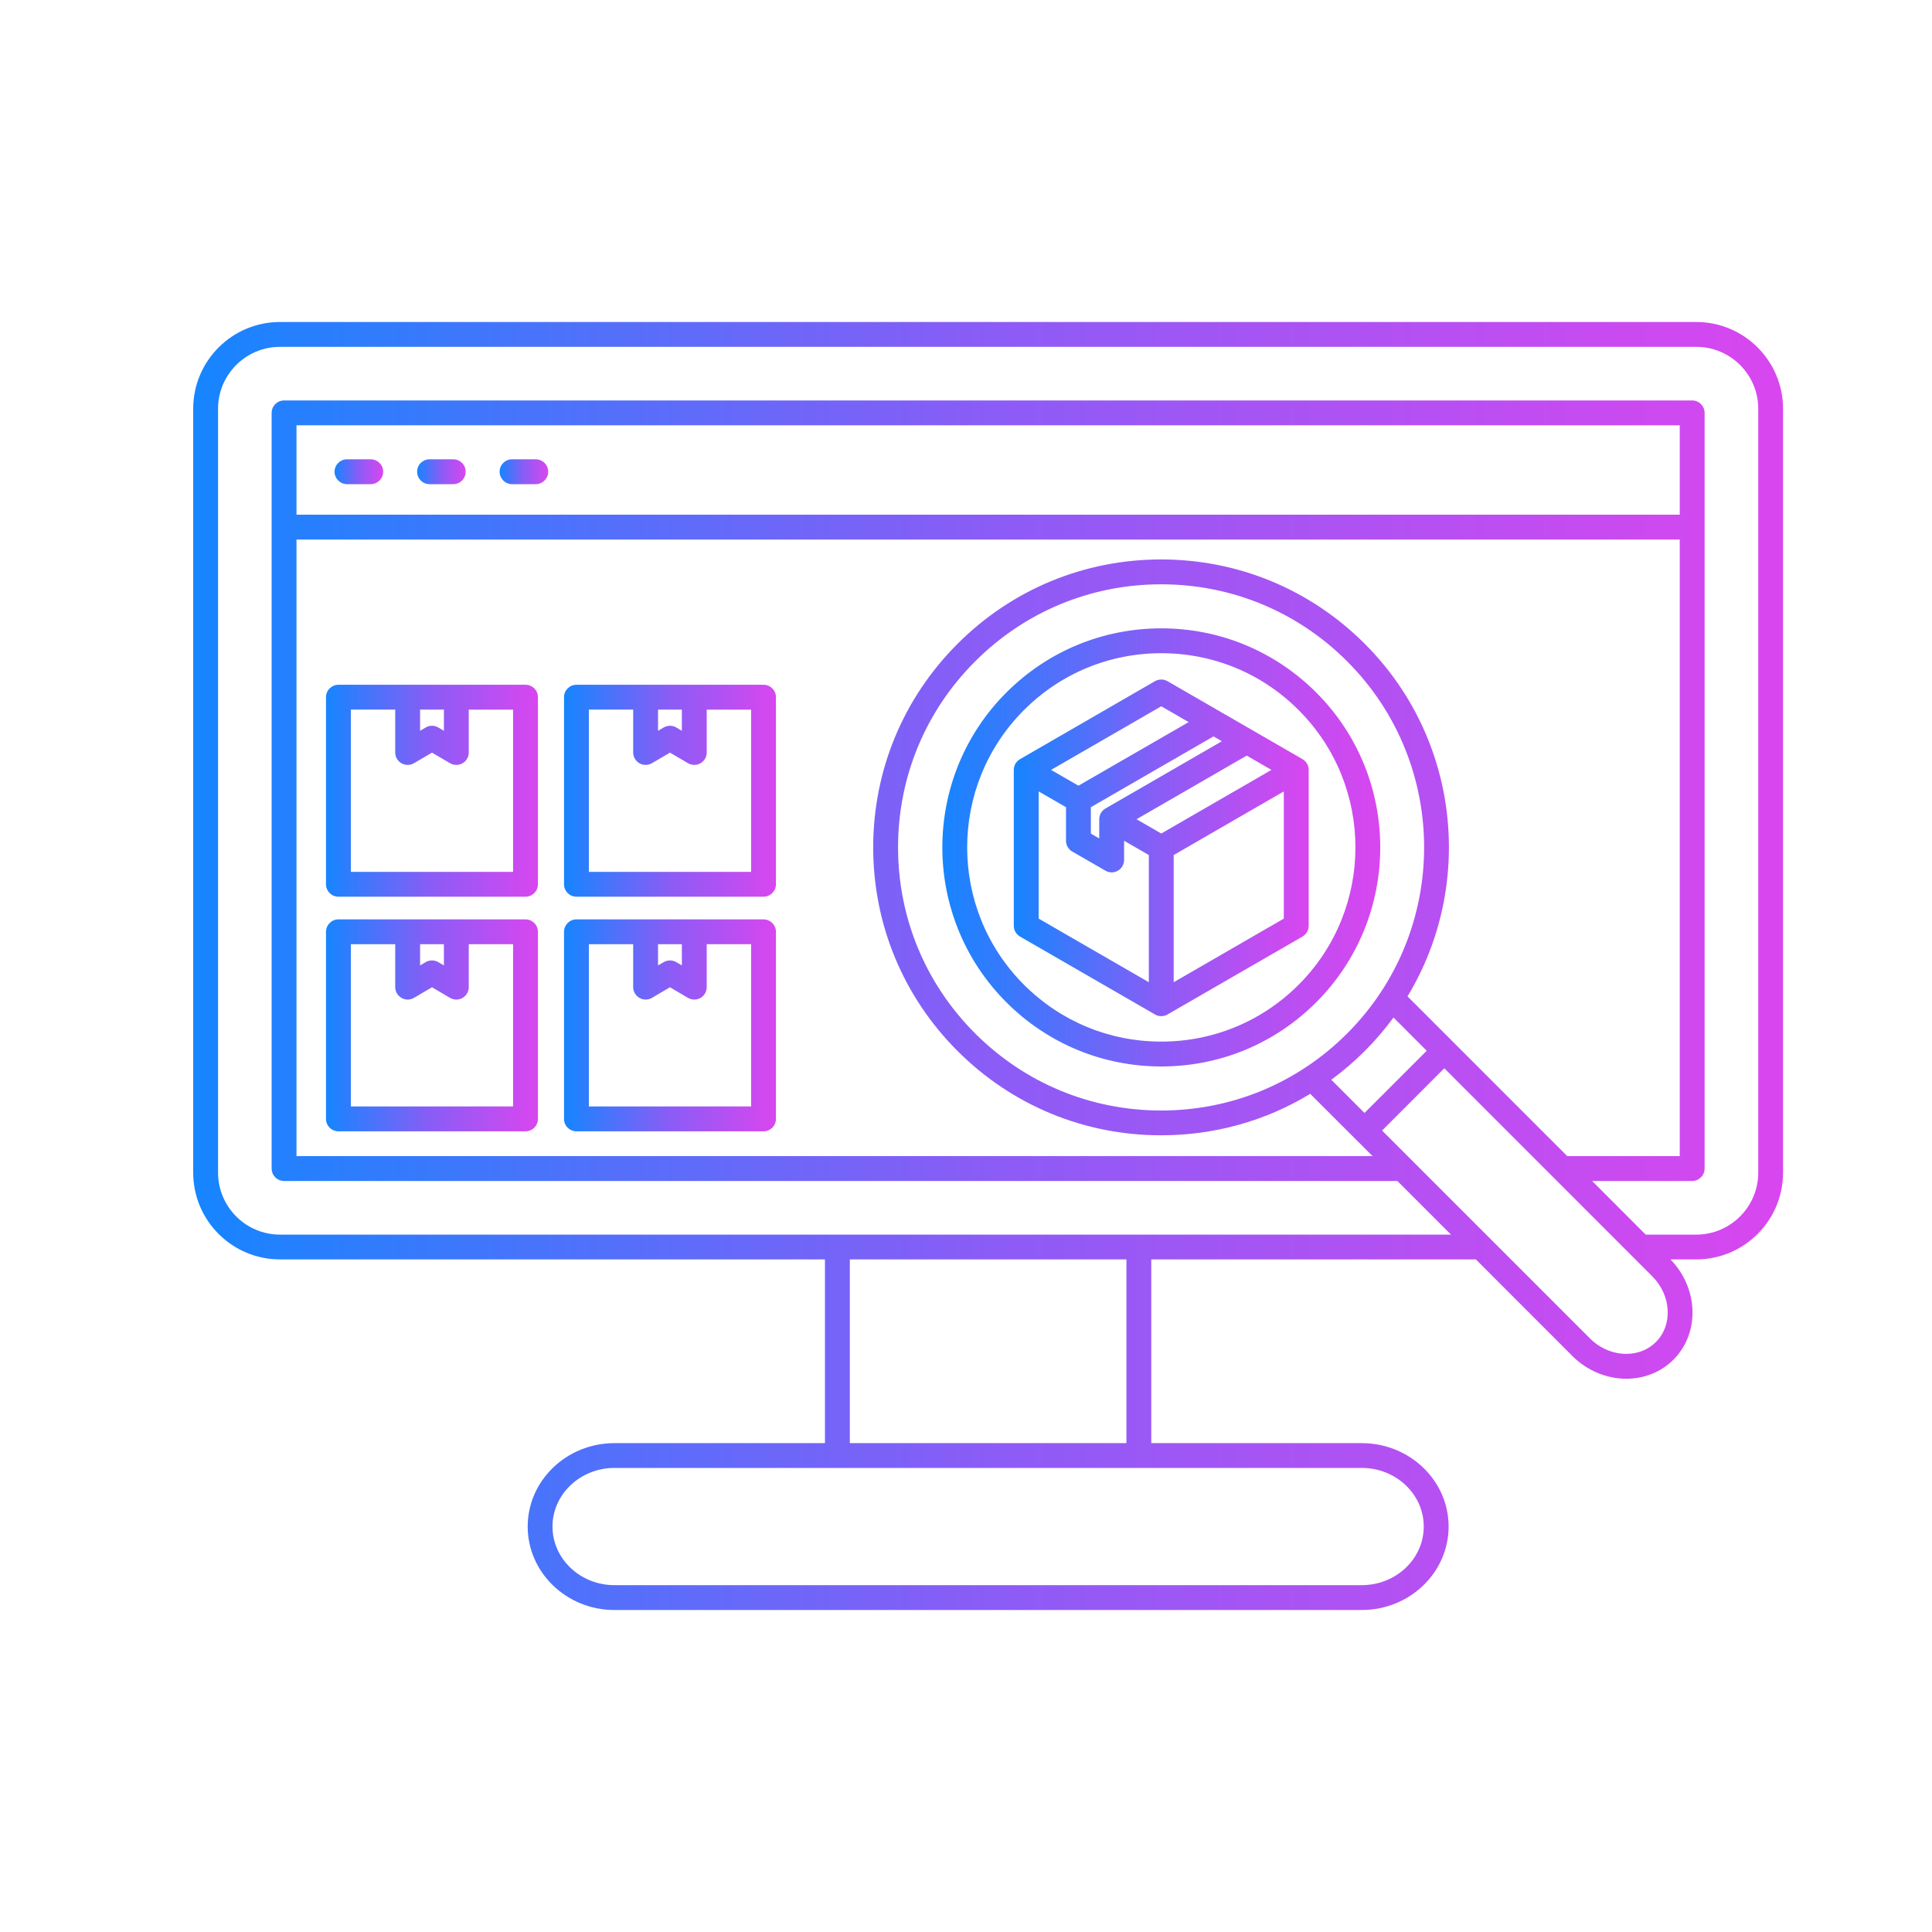 <svg width="30" height="30" viewBox="0 0 30 30" fill="none" xmlns="http://www.w3.org/2000/svg">
<path d="M26.34 5H4.347C3.604 5 3 5.604 3 6.347V18.209C3 18.952 3.604 19.556 4.347 19.556H12.81V22.409H9.541C8.798 22.409 8.194 22.99 8.194 23.704C8.194 24.419 8.798 25 9.541 25H21.146C21.889 25 22.494 24.419 22.494 23.704C22.494 22.99 21.889 22.409 21.146 22.409H17.877V19.556H22.917L24.417 21.057C24.641 21.281 24.946 21.409 25.253 21.409C25.534 21.409 25.794 21.304 25.985 21.113C26.398 20.7 26.376 20.005 25.939 19.556H26.34C27.083 19.556 27.687 18.952 27.687 18.209V6.347C27.687 5.604 27.083 5 26.34 5ZM27.302 18.209C27.302 18.739 26.87 19.171 26.34 19.171H25.554L24.722 18.338H26.276C26.382 18.338 26.469 18.252 26.469 18.145V6.411C26.469 6.305 26.382 6.218 26.276 6.218H4.411C4.305 6.218 4.218 6.305 4.218 6.411V18.145C4.218 18.252 4.305 18.338 4.411 18.338H21.698L22.531 19.171H4.347C3.817 19.171 3.386 18.739 3.386 18.209V6.347C3.386 5.817 3.817 5.386 4.347 5.386H26.34C26.87 5.386 27.302 5.817 27.302 6.347V18.209ZM25.656 19.818C25.953 20.115 25.979 20.574 25.712 20.84C25.594 20.958 25.431 21.023 25.253 21.023C25.047 21.023 24.842 20.936 24.69 20.784L21.461 17.555L22.427 16.588L25.656 19.818ZM26.083 7.992H4.604V6.604H26.083V7.992ZM4.604 8.378H26.083V17.952H24.336L21.856 15.472C22.895 13.753 22.675 11.48 21.192 9.997C20.347 9.152 19.225 8.687 18.03 8.687C16.836 8.687 15.713 9.152 14.869 9.997C14.024 10.841 13.559 11.964 13.559 13.158C13.559 14.353 14.024 15.475 14.869 16.32C15.713 17.164 16.836 17.629 18.03 17.629C18.86 17.629 19.654 17.405 20.345 16.985L21.313 17.952H4.604V8.378ZM18.03 17.244C16.939 17.244 15.913 16.819 15.142 16.047C14.37 15.275 13.945 14.25 13.945 13.158C13.945 12.067 14.37 11.041 15.142 10.27C15.913 9.498 16.939 9.073 18.03 9.073C19.122 9.073 20.148 9.498 20.919 10.27C22.512 11.863 22.512 14.454 20.919 16.047C20.148 16.819 19.122 17.244 18.03 17.244ZM20.672 16.766C20.855 16.632 21.029 16.483 21.192 16.32C21.356 16.156 21.505 15.982 21.638 15.8L22.154 16.316L21.188 17.282L20.672 16.766ZM21.146 24.614H9.541C9.011 24.614 8.579 24.206 8.579 23.704C8.579 23.203 9.011 22.794 9.541 22.794H21.146C21.677 22.794 22.108 23.203 22.108 23.704C22.108 24.206 21.677 24.614 21.146 24.614ZM13.196 22.409V19.556H17.491V22.409H13.196Z" fill="url(#paint0_linear_1774_123)"/>
<path d="M5.388 7.518H5.757C5.863 7.518 5.95 7.431 5.95 7.325C5.95 7.218 5.863 7.132 5.757 7.132H5.388C5.282 7.132 5.195 7.218 5.195 7.325C5.195 7.431 5.282 7.518 5.388 7.518Z" fill="url(#paint1_linear_1774_123)"/>
<path d="M6.669 7.518H7.038C7.145 7.518 7.231 7.431 7.231 7.325C7.231 7.218 7.145 7.132 7.038 7.132H6.669C6.563 7.132 6.477 7.218 6.477 7.325C6.477 7.431 6.563 7.518 6.669 7.518Z" fill="url(#paint2_linear_1774_123)"/>
<path d="M7.951 7.518H8.319C8.426 7.518 8.512 7.431 8.512 7.325C8.512 7.218 8.426 7.132 8.319 7.132H7.951C7.844 7.132 7.758 7.218 7.758 7.325C7.758 7.431 7.844 7.518 7.951 7.518Z" fill="url(#paint3_linear_1774_123)"/>
<path d="M20.438 15.564C21.764 14.237 21.764 12.079 20.438 10.753C19.795 10.111 18.941 9.757 18.033 9.757C17.124 9.757 16.27 10.111 15.627 10.753C14.301 12.079 14.301 14.237 15.627 15.564C16.27 16.206 17.124 16.56 18.033 16.56C18.941 16.56 19.796 16.206 20.438 15.564ZM15.9 15.291C14.724 14.115 14.724 12.202 15.9 11.026C16.47 10.456 17.227 10.143 18.033 10.143C18.838 10.143 19.596 10.456 20.165 11.026C21.341 12.202 21.341 14.115 20.165 15.291C19.596 15.86 18.838 16.174 18.033 16.174C17.227 16.174 16.47 15.861 15.9 15.291Z" fill="url(#paint4_linear_1774_123)"/>
<path d="M8.16 14.276H5.255C5.149 14.276 5.062 14.363 5.062 14.469V17.374C5.062 17.481 5.149 17.567 5.255 17.567H8.16C8.267 17.567 8.353 17.481 8.353 17.374V14.469C8.353 14.363 8.267 14.276 8.16 14.276ZM7.967 17.181H5.448V14.662H6.137V15.328C6.137 15.397 6.174 15.461 6.234 15.495C6.294 15.53 6.368 15.53 6.428 15.495L6.708 15.33L6.988 15.495C7.018 15.512 7.052 15.521 7.086 15.521C7.119 15.521 7.152 15.513 7.182 15.496C7.242 15.461 7.279 15.397 7.279 15.328V14.662H7.967L7.967 17.181ZM6.893 14.662V14.991L6.806 14.94C6.745 14.905 6.671 14.905 6.61 14.94L6.523 14.991V14.662H6.893Z" fill="url(#paint5_linear_1774_123)"/>
<path d="M11.856 14.276H8.951C8.844 14.276 8.758 14.363 8.758 14.469V17.374C8.758 17.481 8.844 17.567 8.951 17.567H11.856C11.962 17.567 12.049 17.481 12.049 17.374V14.469C12.049 14.363 11.962 14.276 11.856 14.276ZM11.663 17.181H9.144V14.662H9.832V15.328C9.832 15.397 9.87 15.461 9.929 15.495C9.99 15.53 10.063 15.53 10.123 15.495L10.403 15.33L10.683 15.495C10.713 15.512 10.747 15.521 10.781 15.521C10.814 15.521 10.847 15.513 10.877 15.496C10.937 15.461 10.974 15.397 10.974 15.328V14.662H11.663V17.181H11.663ZM10.588 14.662V14.991L10.501 14.94C10.441 14.905 10.366 14.905 10.306 14.94L10.218 14.991V14.662H10.588Z" fill="url(#paint6_linear_1774_123)"/>
<path d="M8.16 10.633H5.255C5.149 10.633 5.062 10.719 5.062 10.826V13.731C5.062 13.837 5.149 13.924 5.255 13.924H8.16C8.267 13.924 8.353 13.837 8.353 13.731V10.826C8.353 10.719 8.267 10.633 8.16 10.633ZM7.967 13.538H5.448V11.018H6.137V11.685C6.137 11.754 6.174 11.818 6.234 11.852C6.294 11.886 6.368 11.886 6.428 11.851L6.708 11.687L6.988 11.851C7.018 11.869 7.052 11.877 7.086 11.877C7.119 11.877 7.152 11.869 7.182 11.852C7.242 11.818 7.279 11.754 7.279 11.685V11.019H7.967L7.967 13.538ZM6.893 11.018V11.348L6.806 11.296C6.745 11.261 6.671 11.261 6.61 11.296L6.523 11.348V11.018H6.893Z" fill="url(#paint7_linear_1774_123)"/>
<path d="M11.856 10.633H8.951C8.844 10.633 8.758 10.719 8.758 10.826V13.731C8.758 13.837 8.844 13.924 8.951 13.924H11.856C11.962 13.924 12.049 13.837 12.049 13.731V10.826C12.049 10.719 11.962 10.633 11.856 10.633ZM11.663 13.538H9.144V11.018H9.832V11.685C9.832 11.754 9.87 11.818 9.929 11.852C9.99 11.886 10.063 11.886 10.123 11.851L10.403 11.687L10.683 11.851C10.713 11.869 10.747 11.877 10.781 11.877C10.814 11.877 10.847 11.869 10.877 11.852C10.937 11.818 10.974 11.754 10.974 11.685V11.019H11.663V13.538H11.663ZM10.588 11.018V11.348L10.501 11.296C10.441 11.261 10.366 11.261 10.306 11.296L10.218 11.348V11.018H10.588Z" fill="url(#paint8_linear_1774_123)"/>
<path d="M18.106 15.764C18.107 15.764 18.109 15.763 18.11 15.762C18.116 15.759 18.122 15.757 18.128 15.753L20.225 14.543C20.284 14.508 20.321 14.445 20.321 14.376V11.955C20.321 11.948 20.321 11.941 20.32 11.935C20.32 11.933 20.32 11.931 20.32 11.93C20.318 11.919 20.316 11.908 20.312 11.898C20.311 11.895 20.311 11.892 20.309 11.889C20.306 11.879 20.301 11.868 20.295 11.858C20.295 11.858 20.295 11.858 20.295 11.858C20.295 11.858 20.295 11.858 20.295 11.858C20.29 11.848 20.283 11.839 20.275 11.83C20.273 11.828 20.271 11.826 20.27 11.824C20.262 11.816 20.254 11.808 20.245 11.802C20.244 11.8 20.243 11.8 20.241 11.799C20.236 11.795 20.23 11.791 20.225 11.788L18.128 10.577C18.069 10.543 17.995 10.543 17.935 10.577L15.839 11.788C15.833 11.791 15.828 11.795 15.822 11.799C15.821 11.8 15.819 11.8 15.818 11.802C15.809 11.808 15.801 11.816 15.794 11.824C15.792 11.826 15.79 11.828 15.788 11.83C15.781 11.839 15.774 11.848 15.768 11.858C15.768 11.858 15.768 11.858 15.768 11.858C15.768 11.858 15.768 11.858 15.768 11.858C15.762 11.868 15.758 11.879 15.754 11.889C15.753 11.892 15.752 11.895 15.751 11.898C15.748 11.908 15.745 11.919 15.744 11.93C15.744 11.931 15.744 11.933 15.743 11.935C15.743 11.941 15.742 11.948 15.742 11.955V14.376C15.742 14.445 15.779 14.508 15.839 14.543L17.935 15.753C17.941 15.757 17.947 15.759 17.953 15.762C17.955 15.763 17.956 15.764 17.958 15.764C17.968 15.768 17.978 15.771 17.989 15.774C17.992 15.775 17.995 15.775 17.997 15.776C18.009 15.778 18.02 15.779 18.032 15.779C18.043 15.779 18.055 15.778 18.066 15.776C18.069 15.775 18.072 15.775 18.075 15.774C18.085 15.771 18.096 15.768 18.106 15.764ZM18.973 11.51L17.166 12.554C17.164 12.555 17.162 12.556 17.16 12.557C17.157 12.56 17.154 12.562 17.151 12.564C17.147 12.567 17.143 12.57 17.14 12.572C17.136 12.575 17.133 12.578 17.13 12.581C17.127 12.584 17.125 12.586 17.122 12.589C17.119 12.592 17.116 12.595 17.113 12.599C17.111 12.602 17.108 12.605 17.105 12.609C17.103 12.612 17.101 12.616 17.099 12.619C17.098 12.621 17.096 12.623 17.095 12.624C17.094 12.626 17.093 12.628 17.092 12.63C17.09 12.634 17.088 12.637 17.087 12.641C17.085 12.645 17.084 12.649 17.082 12.653C17.08 12.658 17.079 12.662 17.078 12.666C17.077 12.669 17.076 12.673 17.075 12.677C17.074 12.681 17.073 12.685 17.072 12.689C17.072 12.694 17.071 12.698 17.07 12.702C17.07 12.707 17.07 12.71 17.07 12.715C17.07 12.717 17.069 12.719 17.069 12.721V13.02L16.939 12.944V12.534L18.843 11.435L18.973 11.51ZM19.743 11.955L18.032 12.943L17.648 12.721L19.359 11.733L19.743 11.955ZM18.225 13.277L19.935 12.289V14.264L18.225 15.252V13.277ZM16.746 12.2L16.321 11.955L18.032 10.967L18.457 11.213L16.746 12.2ZM16.128 12.289L16.553 12.534V13.056C16.553 13.124 16.59 13.188 16.65 13.223L17.166 13.52C17.195 13.538 17.229 13.546 17.262 13.546C17.295 13.546 17.329 13.538 17.358 13.52C17.418 13.486 17.455 13.422 17.455 13.353V13.055L17.839 13.277V15.252L16.128 14.264V12.289Z" fill="url(#paint9_linear_1774_123)"/>
<defs>
<linearGradient id="paint0_linear_1774_123" x1="3" y1="15.048" x2="27.688" y2="15.048" gradientUnits="userSpaceOnUse">
<stop stop-color="#1685FF"/>
<stop offset="0.5" stop-color="#8B5CF6"/>
<stop offset="1" stop-color="#D946EF"/>
</linearGradient>
<linearGradient id="paint1_linear_1774_123" x1="5.195" y1="7.326" x2="5.95" y2="7.326" gradientUnits="userSpaceOnUse">
<stop stop-color="#1685FF"/>
<stop offset="0.5" stop-color="#8B5CF6"/>
<stop offset="1" stop-color="#D946EF"/>
</linearGradient>
<linearGradient id="paint2_linear_1774_123" x1="6.477" y1="7.326" x2="7.231" y2="7.326" gradientUnits="userSpaceOnUse">
<stop stop-color="#1685FF"/>
<stop offset="0.5" stop-color="#8B5CF6"/>
<stop offset="1" stop-color="#D946EF"/>
</linearGradient>
<linearGradient id="paint3_linear_1774_123" x1="7.758" y1="7.326" x2="8.512" y2="7.326" gradientUnits="userSpaceOnUse">
<stop stop-color="#1685FF"/>
<stop offset="0.5" stop-color="#8B5CF6"/>
<stop offset="1" stop-color="#D946EF"/>
</linearGradient>
<linearGradient id="paint4_linear_1774_123" x1="14.633" y1="13.175" x2="21.433" y2="13.175" gradientUnits="userSpaceOnUse">
<stop stop-color="#1685FF"/>
<stop offset="0.5" stop-color="#8B5CF6"/>
<stop offset="1" stop-color="#D946EF"/>
</linearGradient>
<linearGradient id="paint5_linear_1774_123" x1="5.063" y1="15.93" x2="8.353" y2="15.93" gradientUnits="userSpaceOnUse">
<stop stop-color="#1685FF"/>
<stop offset="0.5" stop-color="#8B5CF6"/>
<stop offset="1" stop-color="#D946EF"/>
</linearGradient>
<linearGradient id="paint6_linear_1774_123" x1="8.758" y1="15.93" x2="12.049" y2="15.93" gradientUnits="userSpaceOnUse">
<stop stop-color="#1685FF"/>
<stop offset="0.5" stop-color="#8B5CF6"/>
<stop offset="1" stop-color="#D946EF"/>
</linearGradient>
<linearGradient id="paint7_linear_1774_123" x1="5.063" y1="12.286" x2="8.353" y2="12.286" gradientUnits="userSpaceOnUse">
<stop stop-color="#1685FF"/>
<stop offset="0.5" stop-color="#8B5CF6"/>
<stop offset="1" stop-color="#D946EF"/>
</linearGradient>
<linearGradient id="paint8_linear_1774_123" x1="8.758" y1="12.286" x2="12.049" y2="12.286" gradientUnits="userSpaceOnUse">
<stop stop-color="#1685FF"/>
<stop offset="0.5" stop-color="#8B5CF6"/>
<stop offset="1" stop-color="#D946EF"/>
</linearGradient>
<linearGradient id="paint9_linear_1774_123" x1="15.742" y1="13.178" x2="20.321" y2="13.178" gradientUnits="userSpaceOnUse">
<stop stop-color="#1685FF"/>
<stop offset="0.5" stop-color="#8B5CF6"/>
<stop offset="1" stop-color="#D946EF"/>
</linearGradient>
</defs>
</svg>
